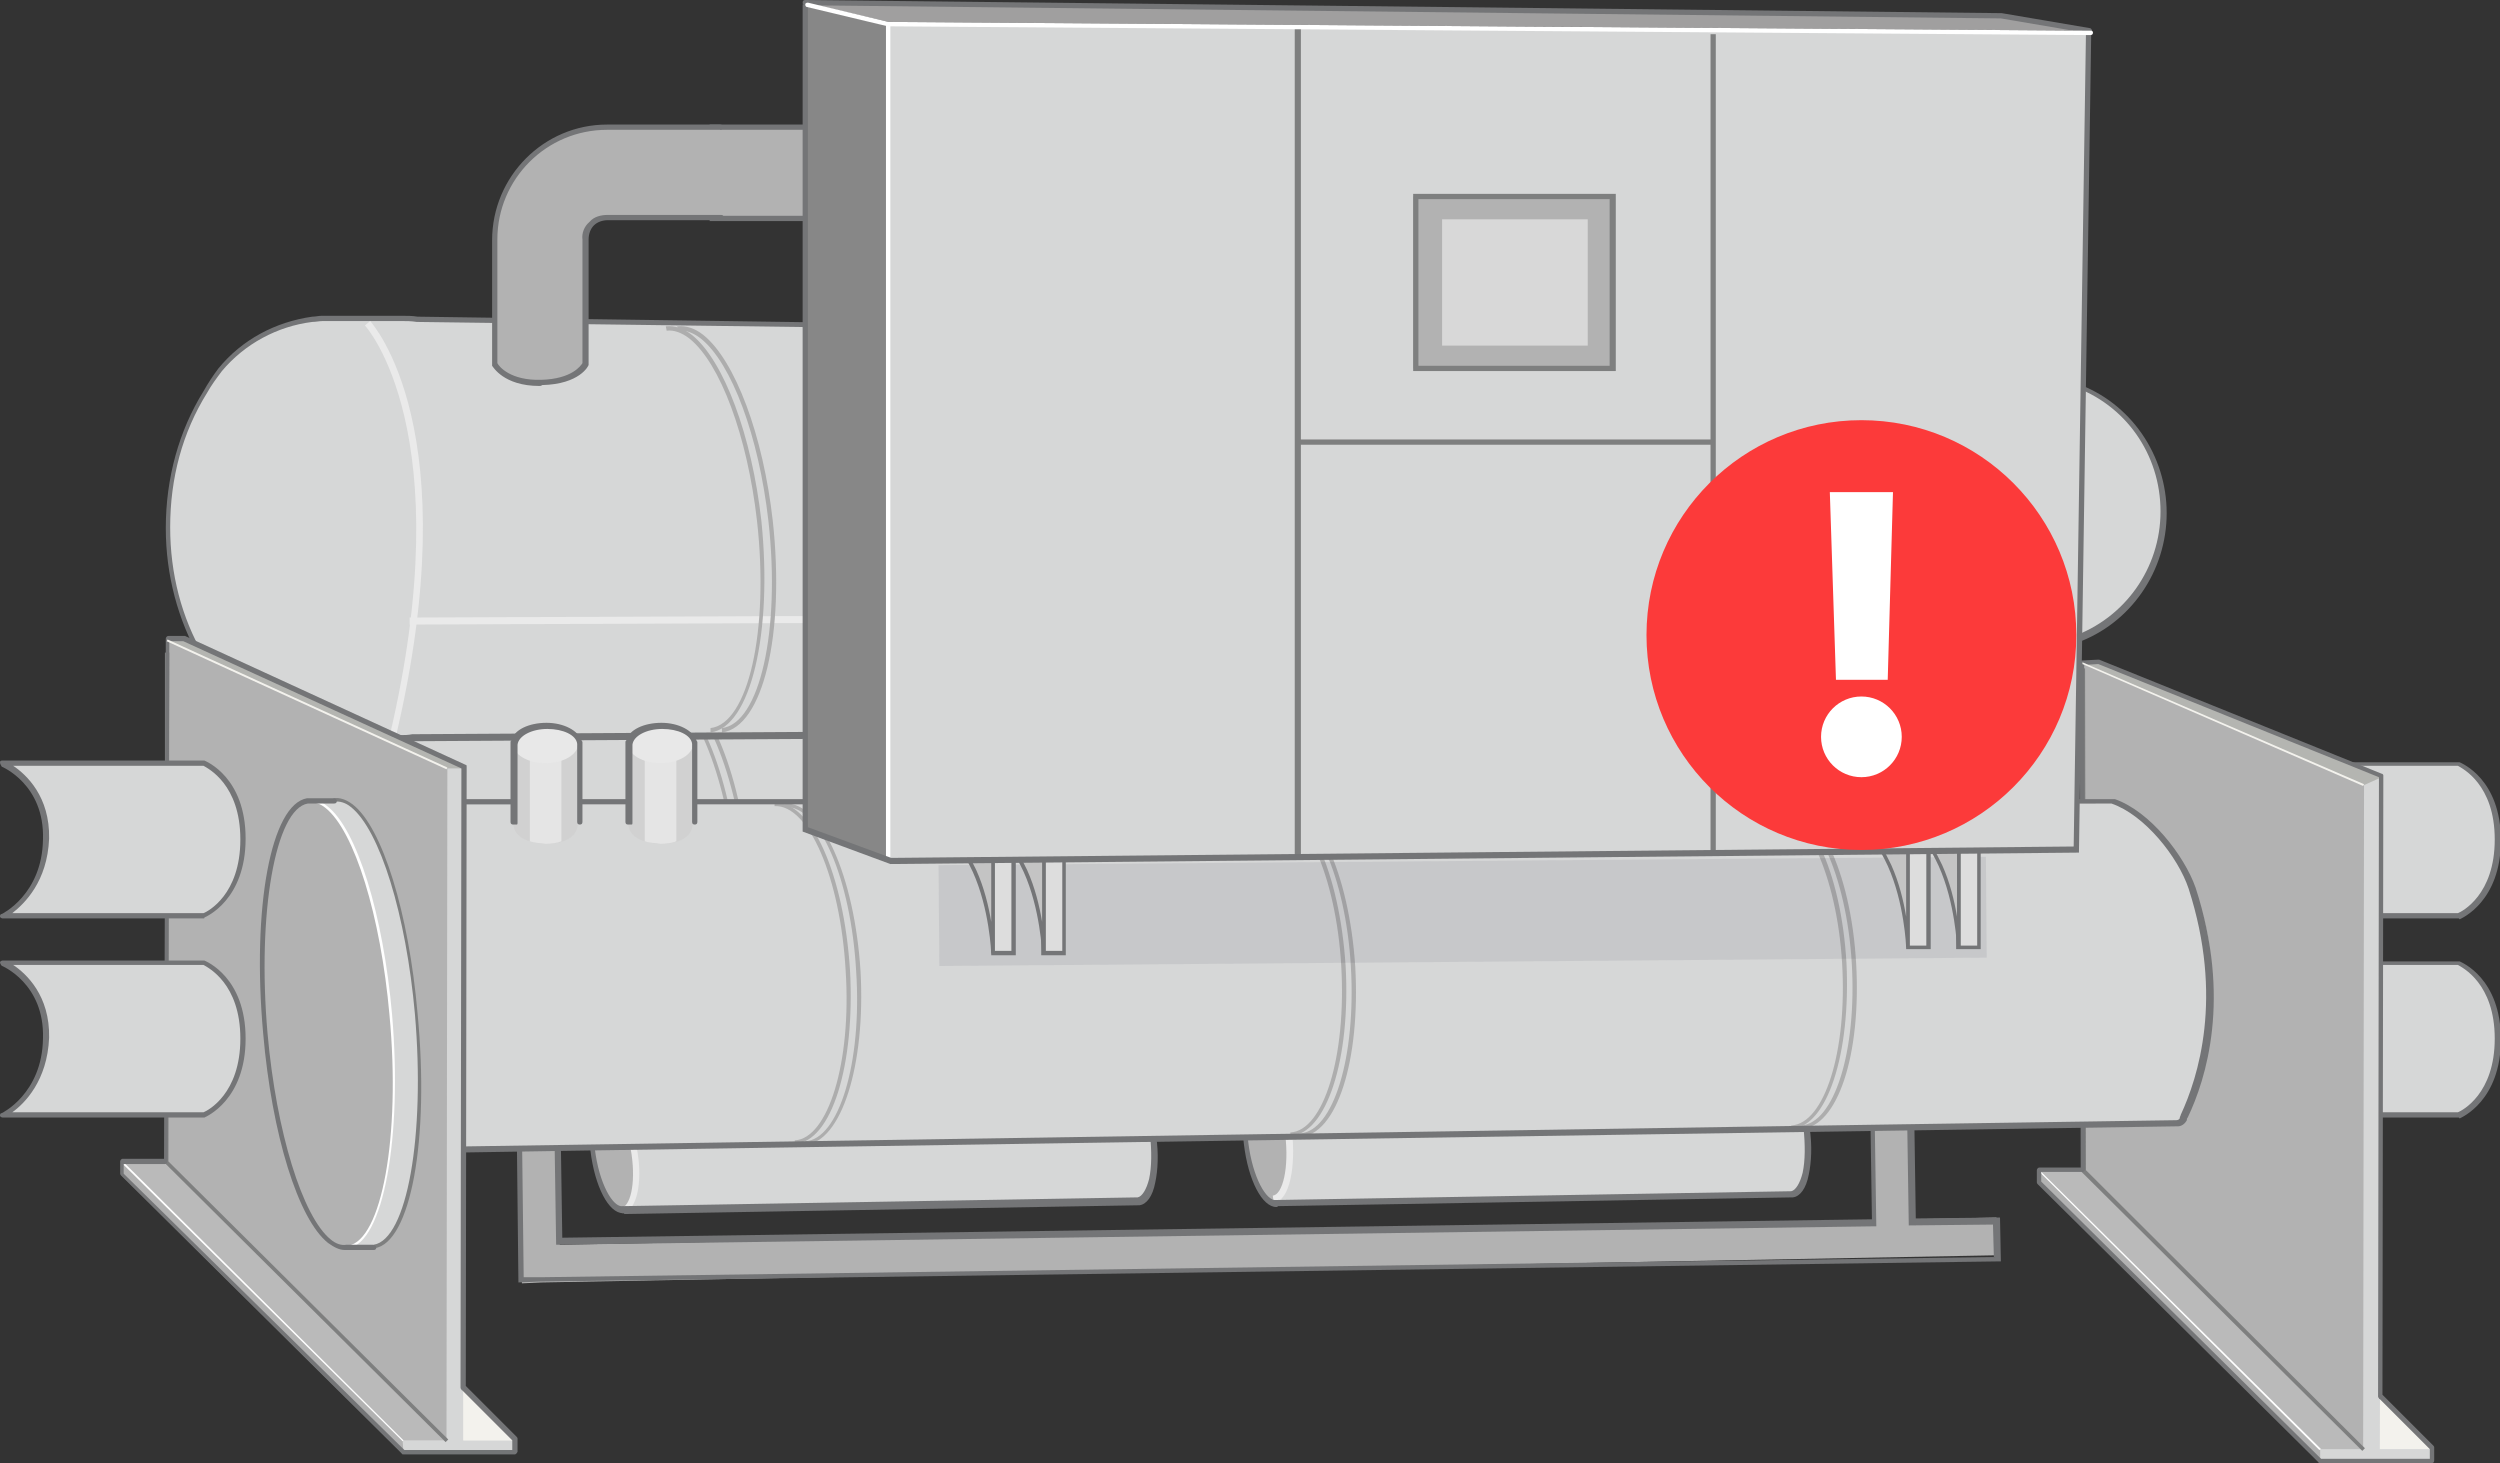 <svg version="1.1" id="图层_1" xmlns="http://www.w3.org/2000/svg" x="0" y="0" width="285" height="166.8" xml:space="preserve"><rect width="100%" height="100%" fill="#333333" stroke="none"/><style>.st0{fill:#d6d7d7}.st1{fill:#747577}.st2{fill:#f3f2ed}.st3{fill:#b2b2b2}.st4{fill:#b4b5b1}.st5{fill:#bababa}.st6{fill:#fff}.st7{fill:#7e7f7f}.st8{fill:#7a7b76}.st9{fill:#adadad}.st10{fill:#eaeaea}.st12{fill:#d1d1d1}.st13{fill:#e5e5e5}.st14{fill:#e8e8e8}.st16{fill:#ddd}.st17{fill:#c4c4c4}</style><switch><g><path class="st0" d="M280.3 104.4h-22.9s4.7-2.1 4.9-8.8c.2-6.6-4.9-8.6-4.9-8.6h22.9s4.5 1.8 4.5 8.7-4.5 8.7-4.5 8.7z"/><path class="st1" d="M280.3 104.7h-22.9c-.1 0-.3-.1-.3-.2s0-.3.2-.3c0 0 4.6-2.2 4.7-8.5.2-6.3-4.7-8.3-4.7-8.3-.1-.1-.2-.2-.2-.3 0-.1.2-.2.3-.2h23c.2.1 4.7 1.9 4.7 8.9s-4.5 8.9-4.7 9l-.1-.1zm-21.9-.6h21.8c.5-.2 4.2-2.1 4.2-8.4 0-6.3-3.7-8.1-4.2-8.4h-21.7c1.5 1 4.2 3.5 4.1 8.3-.2 4.9-2.8 7.4-4.2 8.5z"/><path class="st0" d="M280.3 127.1h-22.9s4.7-2.1 4.9-8.8c.2-6.6-4.9-8.6-4.9-8.6h22.9s4.5 1.8 4.5 8.7-4.5 8.7-4.5 8.7z"/><path class="st1" d="M280.3 127.4h-22.9c-.1 0-.3-.1-.3-.2s0-.3.2-.3c0 0 4.6-2.2 4.7-8.5.2-6.3-4.7-8.3-4.7-8.3-.1-.1-.2-.2-.2-.3 0-.1.2-.2.3-.2h23c.2.1 4.7 1.9 4.7 8.9s-4.5 8.9-4.7 9l-.1-.1zm-21.9-.6h21.8c.5-.2 4.2-2.1 4.2-8.4 0-6.3-3.7-8.1-4.2-8.4h-21.7c1.5 1 4.2 3.5 4.1 8.3-.2 4.9-2.8 7.5-4.2 8.5z"/><path class="st2" d="M271.3 159.3v5.9l.2-76.6-32.2-13h-1.9v57.9h-4.9v1.5l32 31.7h12.7v-1.5z"/><path class="st0" d="M271.5 88.6l-32.2-13h-1.9l.1 57.9h-5v1.5l32 31.7h12.7v-1.5h-5.9z"/><path class="st3" d="M269.5 89.5l-32.1-13.9.1 57.9 31.9 31.7z"/><path class="st4" d="M271.5 88.6l-2 .9-32.1-13.9h1.9z"/><path class="st5" d="M269.4 165.2h-4.9l-32-31.7h5z"/><path class="st3" d="M264.5 166.7l-32-31.7v-1.5l32 31.7z"/><path class="st6" d="M264.4 165.3l-31.9-31.7.1-.1 32 31.7z"/><path class="st7" d="M269.3 165.4l-32-31.8v-.1l-.1-57.3h.5l.1 57.2 31.8 31.7z"/><path class="st1" d="M277.2 166.8h-12.7c-.1 0-.2 0-.2-.1l-32-31.7s-.1-.1-.1-.2v-1.4c0-.1.1-.3.3-.3h4.7l-.1-57.5c0-.1.1-.2.2-.3l1.9-.1h.1l32.2 13c.1 0 .2.1.2.2l-.1 70.6 5.8 5.8s.1.1.1.2v1.5c0 .2-.1.3-.3.3zm-12.6-.5H277v-1.1l-5.7-5.7s-.1 0-.1-.1c0 0-.1-.1-.1-.2l.1-70.6-32-12.9-1.6.1.1 57.5c0 .1 0 .1-.1.2s-.1.1-.2.1h-4.7v1.1l31.9 31.6z"/><path class="st2" d="M269.4 89.6l-32-13.9v-.2l32.1 13.9z"/><path class="st3" d="M227.7 143.1l-.1-4.3-9.6.2-.2-13.2h-4.4l.2 13.3-149.8 2.8-.3-13.2h-4.4l.4 17.6 2.2-.1z"/><path class="st1" d="M59.1 146.2l-.2-18.2 5-.1.2 13.2 149.3-2.1-.2-13.2 5-.1.2 13.2 9.6-.1.1 5h-.3l-166.3 2.3-2.4.1zm.4-17.5l.2 16.9h2.2l165.4-2.3-.1-3.7-9.6.1-.2-13.2-3.7.1.2 13.2h-.3l-150.2 2.1-.2-13.2h-3.7z"/><path class="st0" d="M23.8 119.5c-.2 0-.4-.1-.5-.2-.2-.2-.2-.4-.2-.6l1.1-41.4c0-.4.4-.8.8-.8l199.8-1.1h.2c3.9 1.2 6.8 3.6 8.6 7.2 5.5 11-.6 28.9-.8 29.7-.1.3-.4.5-.7.5-.1.2-208.3 6.7-208.3 6.7z"/><path class="st1" d="M23.8 119.8c-.3 0-.5-.1-.7-.3-.2-.2-.3-.5-.3-.8l1.1-41.4c0-.6.5-1.1 1.1-1.1l199.8-1.1h.3c4 1.2 6.9 3.7 8.8 7.4 5.6 11.1-.5 29.2-.8 30-.1.4-.5.7-1 .7l-208.3 6.6zm200.9-44c-.3 0-197.8 1-199.8 1.1-.2 0-.4.2-.5.4l-1.1 41.4c0 .1 0 .2.1.3.1.1.2.1.3.1 1.7-.1 206.1-6.4 208.2-6.5.2 0 .4-.1.4-.3.3-.8 6.3-18.6.8-29.5-1.8-3.5-4.6-5.9-8.4-7.1.1.1.1.1 0 .1z"/><path class="st8" d="M132.4 117.3l-.1-.5c3.9-.5 6.1-9.8 4.8-20.8-1.2-10.8-5.3-19.2-9.1-19.2h-.3l-.1-.5c4.2-.5 8.6 8.1 9.9 19.6 1.4 11.6-.8 20.9-5.1 21.4z"/><path class="st8" d="M131.2 117.3l-.1-.5c3.9-.5 6.1-9.8 4.8-20.8-1.2-10.8-5.3-19.2-9.1-19.2h-.3l-.1-.5c4.3-.5 8.6 8.1 9.9 19.6 1.4 11.6-.8 20.9-5.1 21.4z"/><path class="st9" d="M80.1 118.7l-.1-.5c3.9-.5 6.1-9.8 4.8-20.8-1.3-11-5.5-19.7-9.4-19.2l-.1-.5c4.2-.5 8.6 8.1 9.9 19.6 1.4 11.6-.9 20.9-5.1 21.4z"/><path class="st9" d="M78.9 118.7l-.1-.5c3.9-.5 6.1-9.8 4.8-20.8-1.3-11-5.5-19.7-9.4-19.2l-.1-.5h.3c4.1 0 8.3 8.5 9.6 19.6 1.4 11.6-.9 20.9-5.1 21.4z"/><path class="st8" d="M189.9 113.6l-.1-.5c3.8-.4 5.9-9.6 4.7-20.3-1.2-10.5-5.2-18.8-8.9-18.8h-.3l-.1-.5c4.2-.5 8.4 7.9 9.7 19.1 1.4 11.3-.9 20.5-5 21z"/><path class="st8" d="M188.7 113.6l-.1-.5c3.8-.4 5.9-9.6 4.7-20.3-1.2-10.8-5.3-19.2-9.1-18.8l-.1-.5c4.2-.5 8.4 7.9 9.7 19.1 1.3 11.3-.9 20.5-5.1 21z"/><path class="st0" d="M127.9 122.5l-58.7.9c-1.4.2-2.2 3.6-1.7 7.6.5 4 2.1 7.1 3.6 6.9l58.7-.9c1.4-.2 2.2-3.6 1.7-7.6-.6-4-2.2-7.1-3.6-6.9z"/><ellipse transform="rotate(-7.52 69.79 130.725)" class="st3" cx="69.8" cy="130.7" rx="2.4" ry="7.3"/><path class="st10" d="M70.9 138.3l-.1-.6c1-.1 1.7-2.6 1.2-6.1-.5-3.4-2-5.7-2.9-5.6l-.1-.6c1.8-.2 3.3 3 3.7 6.1.5 3.1 0 6.6-1.8 6.8z"/><path class="st1" d="M71 138.3c-1.6 0-3.2-3-3.7-7.2-.3-2-.2-3.9.1-5.3.3-1.6 1-2.5 1.8-2.6l58.7-.9c1.6-.2 3.4 2.9 3.9 7.2.3 2 .2 3.9-.1 5.3-.3 1.6-1 2.5-1.8 2.6l-58.7 1c-.1-.1-.2-.1-.2-.1zm57-15.5s-.1 0 0 0h-.1l-58.7.9c-.5.1-1 .9-1.3 2.1-.3 1.4-.3 3.2-.1 5.1.5 4.1 2.1 6.8 3.2 6.6l58.7-1c.5-.1 1-.9 1.3-2.1.3-1.4.3-3.2.1-5.1-.5-3.8-2-6.5-3.1-6.5zm-.1-.3z"/><path class="st0" d="M202.4 121.6l-58.7 1.2c-1.4.2-2.2 3.6-1.6 7.6.5 4 2.2 7.1 3.6 6.9l58.7-1.2c1.4-.2 2.2-3.6 1.6-7.6-.6-4-2.2-7.1-3.6-6.9z"/><ellipse transform="rotate(-6.636 144.34 129.511)" class="st3" cx="144.3" cy="129.5" rx="2.4" ry="7.3"/><path class="st10" d="M145.2 137.1l-.1-.8c1.1-.1 1.9-3.1 1.4-7.1-.5-4.1-2-6.7-3-6.6l-.1-.8c2-.2 3.5 3.6 3.9 7.3.4 3.7-.2 7.8-2.1 8z"/><path class="st1" d="M145.5 137.6c-1.6 0-3.2-3-3.7-7.2-.4-3.2-.1-6 .9-7.3.3-.4.7-.6 1-.7l58.7-1c1.7-.2 3.4 2.9 3.9 7.2.3 2 .2 3.9-.1 5.3-.3 1.6-1 2.5-1.8 2.6l-58.7 1c-.1.1-.1.1-.2.1zm57-15.6h-.1l-58.7 1c-.2 0-.4.2-.6.4-.8 1.1-1.2 3.8-.8 6.8.5 4.1 2.1 6.8 3.2 6.6l58.7-1c.5-.1 1-.9 1.3-2.1.3-1.4.3-3.2.1-5.1-.5-3.9-2-6.6-3.1-6.6zm-.1-.3z"/><path class="st0" d="M39.1 131.3c-.2 0-.4-.1-.5-.2-.1-.2-.2-.4-.2-.6l1.7-38.4c0-.4.4-.7.8-.7h200.3c3.8 1.3 7.1 6.3 8.8 9.9 5.2 11.1-.8 25.5-1 26.3-.1.3-.4.5-.7.5-.1 0-209.2 3.2-209.2 3.2z"/><path class="st9" d="M205.3 128.7v-.4c3.8-.2 6.4-8.5 5.8-18.5-.6-10-4.3-18-8.1-17.9v-.4c4.1-.2 8 7.8 8.6 18.3.6 10.4-2.1 18.7-6.3 18.9z"/><path class="st9" d="M204.2 128.7v-.4c3.8-.2 6.4-8.5 5.8-18.5-.6-10-4.3-18-8.1-17.9v-.4c4.2-.2 8 7.8 8.6 18.3.5 10.3-2.2 18.7-6.3 18.9zm-56 .9v-.4c3.8-.2 6.4-8.7 5.8-19-.6-10.3-4.3-18.4-8.1-18.3v-.4c4.1-.2 7.9 8 8.6 18.7.6 10.7-2.1 19.2-6.3 19.4z"/><path class="st9" d="M147.1 129.5v-.4c3.8-.2 6.4-8.7 5.8-19-.6-10.3-4.3-18.4-8.1-18.3v-.4c4.2-.2 7.9 8 8.6 18.7.6 10.7-2.2 19.2-6.3 19.4zm-55.3 1v-.4c3.8-.2 6.5-8.9 5.8-19.4-.6-10.5-4.2-18.9-8.1-18.7v-.4c4.1-.2 7.9 8.2 8.6 19.1.6 10.8-2.2 19.5-6.3 19.8z"/><path class="st9" d="M90.6 130.4v-.4c3.8-.2 6.5-8.9 5.8-19.4-.6-10.5-4.2-18.9-8.1-18.7v-.4c4.2-.2 7.9 8.2 8.6 19.1.6 10.8-2.1 19.6-6.3 19.8z"/><path class="st1" d="M39.1 131.6c-.3 0-.5-.1-.7-.3-.2-.2-.3-.5-.3-.8l2.2-38.4c0-.6.5-1 1.1-1h199.7c4 1.4 7.9 6.4 9.2 10.1 4.1 12.6 1.2 21.8-.9 26.2-.1.1-.1.2-.1.3-.2.4-.6.7-1 .7-205.3 3.1-209.1 3.2-209.2 3.2zm2.3-39.9c-.3 0-.4.2-.5.4l-2.2 38.4c0 .1 0 .3.1.3.1.1.2.1.3.1 1.8 0 206.9-3.2 209-3.2.2 0 .4-.1.4-.3 0-.1.1-.2.1-.3 2-4.3 4.9-13.4.9-25.8-1.2-3.6-5-8.4-8.8-9.7-3 .1-197.3.1-199.3.1z"/><path class="st0" d="M246.6 58.5c0-6.8-4.3-12.5-10.3-14.6l.4-4.8-189.2-2.7c-.6-.1-1.2-.1-1.7-.1h-9c-.4 0-.8.1-1.2.1-4.2.5-7.9 2.7-10.5 5.8-.7.8-1.2 1.7-1.7 2.6-2.7 4.3-4.3 9.6-4.3 15.4 0 5.5 1.4 10.6 3.9 14.8 2.5 5.2 7.7 9 13.8 9.2v.1l5.7-.1h3.2c.4 0 .9 0 1.3-.1h189.2v-11c6.1-2.1 10.4-7.9 10.4-14.6z"/><path class="st10" d="M46.7 71.2v-.8l152.6-.6v.8z"/><path class="st9" d="M82.3 83.5V83c4.3-.5 6.7-11.1 5.3-23.6-1.1-9.7-4.2-18-7.7-20.8-.9-.7-1.8-1-2.6-.9l-.1-.5c1-.1 2 .2 3 1 3.6 2.9 6.8 11.4 7.9 21.2 1.4 12.9-1.1 23.5-5.8 24.1z"/><path class="st9" d="M81 83.5V83c4.3-.5 6.7-11.1 5.3-23.6-1.1-9.7-4.2-18-7.7-20.8-.9-.7-1.8-1-2.6-.9l-.1-.5c1-.1 2 .2 3 1 3.6 2.9 6.8 11.4 7.9 21.2 1.3 12.7-1.2 23.5-5.8 24.1z"/><path class="st1" d="M36.8 84.6c-.1 0-.2 0-.2-.1-6-.4-11.3-4-13.8-9.4-2.5-4.4-3.9-9.5-3.9-14.9 0-5.7 1.5-11.1 4.3-15.6.5-.9 1.1-1.8 1.7-2.6 2.7-3.3 6.5-5.3 10.7-5.9.4 0 .7-.1 1.1-.1h9.1c.6 0 1.2 0 1.8.1l189.2 2.7c.1 0 .2 0 .2.1.1.1.1.2.1.2l-.4 4.6c6.2 2.2 10.3 8.2 10.3 14.8 0 6.6-4.1 12.6-10.3 14.8l.1 9.8c0 .1 0 .2-.1.2-.1.1-.1.1-.2.1L47.1 84.5c-.5 0-.9.1-1.3.1h-9zm.1-48h-.1c-.4 0-.8.1-1.2.1-4 .5-7.7 2.5-10.3 5.6-.6.8-1.2 1.6-1.7 2.5-2.8 4.5-4.2 9.7-4.2 15.3 0 5.3 1.3 10.3 3.8 14.6 2.5 5.3 7.7 8.8 13.6 9.1.1 0 .2 0 .2.1l5.5-.1h3.2c.4 0 .8 0 1.3-.1l189.1-1.1-.1-9.7c0-.1.1-.3.2-.3 6-2.1 10.1-7.8 10.1-14.3 0-6.5-4-12.2-10.1-14.3-.1 0-.2-.2-.2-.3l.4-4.5-188.9-2.5c-.6-.1-1.2-.1-1.7-.1H36.9z"/><path class="st10" d="M45.1 84.1l-.7-.1c8.2-34.8-2.7-46.8-2.8-46.9l.6-.5c.3.4 11.2 12.4 2.9 47.5z"/><path class="st2" d="M52.8 158.3v5.9h-.1l.2-76.6-32-14.6H19l-.1 59.5h-5v1.5l32 31.7h12.7v-1.5h.1z"/><path class="st0" d="M52.9 87.6L21 73h-1.9l-.2 59.5H14v1.5l32 31.7h12.6v-1.5h-5.8z"/><path class="st3" d="M51 87.6L19.1 73l-.2 59.5 32 31.7z"/><path class="st4" d="M52.9 87.6H51L19.1 73H21z"/><path class="st5" d="M50.9 164.2h-5L14 132.5h4.9z"/><path class="st2" d="M58.7 164.2h-5.9v-5.9z"/><path class="st3" d="M46 165.7L14 134v-1.5l31.9 31.7z"/><path class="st6" d="M45.9 164.3l-32-31.7.2-.1L46 164.2z"/><path class="st7" d="M50.8 164.4l-32-31.8V74.4h.5l-.1 58 31.9 31.7z"/><path class="st1" d="M58.7 165.8H46c-.1 0-.2 0-.2-.1l-32-31.7s-.1-.1-.1-.2v-1.4c0-.1.1-.3.3-.3h4.7l.2-59.3c0-.1.1-.3.3-.3h1.9l32 14.7c.1 0 .1.1.1.2l-.1 70.6 5.8 5.8s.1.1.1.2v1.5c-.1.2-.2.3-.3.3zm-12.6-.5h12.3v-1.1l-5.7-5.7s-.1 0-.1-.1c0 0-.1-.1-.1-.2l.1-70.6-31.7-14.5h-1.6l-.2 59.3c0 .1-.1.3-.3.3h-4.7v1.1l32 31.5z"/><path class="st2" d="M50.9 87.7L19 73.1l.1-.2L51 87.5z"/><path class="st12" d="M58.5 93.7v-9.1c0 1.2 1.7 2.2 3.7 2.2s3.7-1 3.7-2.2v9.1c0 2.1-2.2 2.5-3.7 2.5-1.4-.1-3.7-.4-3.7-2.5"/><path class="st13" d="M60.4 95.9v-9.5s.9.3 1.8.3 1.8-.3 1.8-.3v9.5c-.4.2-1.2.3-1.8.3-.7-.1-1.3-.1-1.8-.3z"/><ellipse class="st14" cx="62.2" cy="84.8" rx="3.7" ry="2.2"/><path class="st12" d="M71.6 93.7v-9.1c0 1.2 1.7 2.2 3.7 2.2 2.1 0 3.7-1 3.7-2.2v9.1c0 2.1-2.2 2.5-3.7 2.5-1.4-.1-3.7-.4-3.7-2.5"/><path class="st13" d="M73.5 95.9v-9.5s.9.3 1.8.3 1.8-.3 1.8-.3v9.5c-.4.2-1.2.3-1.8.3-.6-.1-1.3-.1-1.8-.3z"/><ellipse class="st14" cx="75.3" cy="84.8" rx="3.7" ry="2.2"/><path class="st1" d="M58.5 94c-.2 0-.3-.1-.3-.3v-9.1c0-.1 0-.1.1-.2.3-1.2 2-2 4-2s3.6.9 4 2c0 .1.1.1.1.2v9.1c0 .2-.1.3-.3.3-.2 0-.3-.1-.3-.3v-8.9c-.1-1-1.6-1.7-3.4-1.7-1.8 0-3.3.8-3.4 1.8v8.9c0 .1 0 .2-.1.2h-.4zm13.1 0c-.2 0-.3-.1-.3-.3v-9.1c0-.1 0-.1.1-.2.3-1.2 2-2 4-2s3.6.9 4 2c0 .1.1.1.1.2v9.1c0 .2-.1.3-.3.3-.2 0-.3-.1-.3-.3v-8.9c-.1-1-1.6-1.7-3.4-1.7-1.8 0-3.3.8-3.4 1.8v8.9c0 .1 0 .2-.1.2h-.4z"/><path class="st3" d="M80.9 14.5h25.5c1.7 0 3 2.3 3 5.2s-1.3 5.2-3 5.2H80.9"/><path class="st1" d="M106.4 25.2H80.9v-.6h25.5c1.5 0 2.7-2.2 2.7-4.9 0-2.6-1.2-4.8-2.6-4.9H80.9v-.6h25.5c1.9 0 3.3 2.4 3.3 5.5s-1.5 5.5-3.3 5.5z"/><path class="st3" d="M82.1 24.9H69.2c-1.4-.1-2.6 1.1-2.5 2.5v14.2s-.9 2-5 2.1-5.3-2.1-5.3-2.1V27.4c0-7.1 5.7-12.9 12.8-12.9h12.9"/><path class="st1" d="M61.5 44c-4.1 0-5.3-2.2-5.4-2.3V27.4c0-7.3 5.9-13.2 13.1-13.2h12.9c.2 0 .3.1.3.3s-.1.3-.3.3H69.2c-6.9 0-12.5 5.6-12.5 12.5v14.1c.2.4 1.5 2 5 1.9 3.5-.1 4.5-1.6 4.7-1.9V27.3c-.1-.7.2-1.5.8-2 .5-.6 1.3-.8 2.1-.8h12.9c.2 0 .3.1.3.3 0 .2-.1.3-.3.3H69.3c-.6 0-1.2.2-1.6.6-.4.4-.6 1-.6 1.6v14.3c0 .1-1 2.2-5.3 2.3-.1.1-.2.1-.3.1z"/><path transform="matrix(1 -.008 .008 1 -.792 1.282)" opacity=".08" fill="#212333" d="M107 98.2h119.4v11.5H107z"/><path class="st16" d="M223.3 93.1h2.3v15h-2.3z"/><path class="st1" d="M225.8 108.2H223V92.8h2.8v15.4zm-2.3-.4h1.9V93.3h-1.9v14.5z"/><path class="st17" d="M223.3 108s-.2-5.1-2.1-9.3-4.1-5.6-4.1-5.6h6.3l-.1 14.9z"/><path class="st1" d="M223.1 108c0-.1-.2-5.1-2.1-9.3-1.9-4.1-4-5.5-4.1-5.5l-.6-.4h7.2V108h-.4zm-5.4-14.7c.8.7 2.3 2.3 3.7 5.3.9 2 1.4 4.1 1.7 5.9V93.3h-5.4z"/><path class="st16" d="M217.5 93.1h2.3v15h-2.3z"/><path class="st1" d="M220.1 108.2h-2.8V92.8h2.8v15.4zm-2.4-.4h1.9V93.3h-1.9v14.5z"/><path class="st17" d="M217.5 108s-.2-5.1-2.1-9.3c-1.9-4.2-4.1-5.6-4.1-5.6h6.3l-.1 14.9z"/><path class="st1" d="M217.3 108c0-.1-.2-5.1-2.1-9.3-1.9-4.1-4-5.5-4.1-5.5l-.6-.4h7.2V108h-.4zm-5.4-14.7c.8.7 2.3 2.3 3.7 5.3.9 2 1.4 4.1 1.7 5.9V93.3h-5.4z"/><path class="st16" d="M119 93.7h2.3v15H119z"/><path class="st1" d="M121.5 108.9h-2.8V93.5h2.8v15.4zm-2.3-.5h1.9V93.9h-1.9v14.5z"/><path class="st17" d="M119 108.6s-.2-5.1-2.1-9.3c-1.9-4.2-4.1-5.6-4.1-5.6h6.3l-.1 14.9z"/><path class="st1" d="M118.8 108.7c0-.1-.2-5.1-2.1-9.3-1.9-4.1-4-5.5-4.1-5.5l-.6-.4h7.2v15.2h-.4zm-5.4-14.8c.8.7 2.3 2.3 3.7 5.3.9 2 1.4 4.1 1.7 5.9V93.9h-5.4z"/><path class="st16" d="M113.2 93.7h2.3v15h-2.3z"/><path class="st1" d="M115.8 108.9H113V93.5h2.8v15.4zm-2.4-.5h1.9V93.9h-1.9v14.5z"/><path class="st17" d="M113.2 108.6s-.2-5.1-2.1-9.3c-1.9-4.2-4.1-5.6-4.1-5.6h6.3l-.1 14.9z"/><path class="st1" d="M113 108.7c0-.1-.2-5.1-2.1-9.3-1.9-4.1-4-5.5-4.1-5.5l-.6-.4h7.2v15.2h-.4zm-5.4-14.8c.8.7 2.3 2.3 3.7 5.3.9 2 1.4 4.1 1.7 5.9V93.9h-5.4z"/><path fill="#878787" d="M91.8.5l9.5 2.3v95.4l-9.5-3.7z"/><path class="st0" d="M101.3 2.9l136.8.9-1.4 93.1-135.4 1.4z"/><path class="st7" d="M147.6 3.2h.7v94.4h-.7zm47.4.7h.6v93h-.6z"/><path class="st7" d="M147.9 50.1h47.6v.6h-47.6z"/><path class="st3" d="M161.1 22.4h22.5V42h-22.5z"/><path class="st7" d="M184.2 42.3h-23.1V22.1h23.1v20.2zm-22.5-.6h21.8v-19h-21.8v19z"/><path fill="#d8d8d8" d="M164.4 25H181v14.4h-16.6z"/><path class="st1" d="M214 69.3l9 3.1-17.1 14.9 6.7-12.3-8.6-3.2 16-16.2z"/><path class="st6" d="M204.8 88.7l7.3-13.5-8.7-3.3L221 54.1l-6.5 15 9.2 3.2-18.9 16.4zm-.2-17l8.4 3.2-6 11.1 15.3-13.4-8.8-3L219 57l-14.4 14.7z"/><path class="st0" d="M39.7 142.1h3c3.9-.6 6.1-12.5 4.8-26.5-1.3-14-5.5-25-9.4-24.4h-3"/><ellipse transform="matrix(.997 -.084 .084 .997 -9.647 3.544)" class="st3" cx="37.4" cy="116.7" rx="7.2" ry="25.5"/><path class="st7" d="M42.7 142.3l-.1-.4c3.8-.6 5.9-12.4 4.7-26.3-1-11.3-4-21-7.3-23.6-.6-.5-1.3-.7-1.9-.6L38 91c.7-.1 1.4.1 2.2.7 3.4 2.6 6.4 12.4 7.4 23.8 1.4 14.5-.8 26.2-4.9 26.8z"/><path class="st6" d="M39.7 142.3v-.3c3.8-.6 6-12.4 4.7-26.3-1-11.3-4-21-7.3-23.6-.6-.5-1.3-.7-1.9-.6v-.3c.7-.1 1.4.1 2.1.7 3.4 2.6 6.4 12.4 7.4 23.8 1.2 14-1 26-5 26.6z"/><path class="st1" d="M39.3 142.5c-.6 0-1.2-.3-1.9-.8C34 139 31 129.4 30 117.8c-1.3-14.4.9-26.1 5-26.8h3c.2 0 .4.1.4.3 0 .2-.1.3-.3.3h-3c-3.7.6-5.8 12.5-4.6 26.2 1 11.3 4 20.9 7.2 23.5.6.5 1.2.7 1.8.6h3c.2 0 .4.1.4.3 0 .2-.1.3-.3.3h-3.3z"/><path fill="#a09f9f" d="M238.1 3.5l-9.9-1.7L91.8.3l9.5 2.2"/><path class="st1" d="M238.1 3.8l-10-1.7L91.8.6c-.2 0-.3-.1-.3-.3 0-.2.1-.3.3-.3l136.4 1.5 10 1.7c.2 0 .3.2.3.4-.1.1-.2.2-.4.2z"/><path class="st6" d="M101 2.9h.5v94.9h-.5z"/><path class="st1" d="M101.5 98.5l-10-3.7V.5h.6v93.8l9.5 3.5 134.8-1.3 1.4-92.8h.6L237 97.2h-.3z"/><path class="st6" d="M238.3 4L101.2 3 92 .8c-.1 0-.2-.1-.2-.3 0-.1.1-.2.3-.2l9.2 2.2 137.1 1c.1 0 .2.1.2.2 0 .2-.1.3-.3.3z"/><g><path class="st0" d="M23.2 104.4H.3s4.7-2.1 4.9-8.8C5.4 89 .3 87 .3 87h22.9s4.5 1.8 4.5 8.7-4.5 8.7-4.5 8.7z"/><path class="st1" d="M23.2 104.7H.3c-.1 0-.3-.1-.3-.2s0-.3.2-.3c0 0 4.6-2.2 4.7-8.5.2-6.3-4.7-8.3-4.7-8.3-.1-.2-.2-.3-.2-.5s.2-.2.3-.2h23c.2.1 4.7 1.9 4.7 8.9s-4.5 8.9-4.7 9c0 .1 0 .1-.1.1zm-21.8-.6h21.8c.5-.2 4.2-2.1 4.2-8.4 0-6.3-3.7-8.1-4.2-8.4H1.5c1.5 1 4.2 3.5 4.1 8.3-.2 4.9-2.8 7.4-4.2 8.5z"/></g><g><path class="st0" d="M23.2 127.1H.3s4.7-2.1 4.9-8.8c.2-6.6-4.9-8.6-4.9-8.6h22.9s4.5 1.8 4.5 8.7-4.5 8.7-4.5 8.7z"/><path class="st1" d="M23.2 127.4H.3c-.1 0-.3-.1-.3-.2s0-.3.2-.3c0 0 4.6-2.2 4.7-8.5.2-6.3-4.7-8.3-4.7-8.3-.1-.1-.2-.3-.2-.4s.2-.2.3-.2h23c.2.1 4.7 1.9 4.7 8.9s-4.5 8.9-4.7 9h-.1zm-21.8-.6h21.8c.5-.2 4.2-2.1 4.2-8.4 0-6.3-3.7-8.1-4.2-8.4H1.5c1.5 1 4.2 3.5 4.1 8.3-.2 4.9-2.8 7.5-4.2 8.5z"/></g><g><circle cx="212.2" cy="72.4" r="24.5" fill="#fc3a3a"/><path class="st6" d="M215.2 77.5h-5.9l-.7-21.4h7.2z"/><circle class="st6" cx="212.2" cy="84" r="4.6"/></g></g></switch></svg>